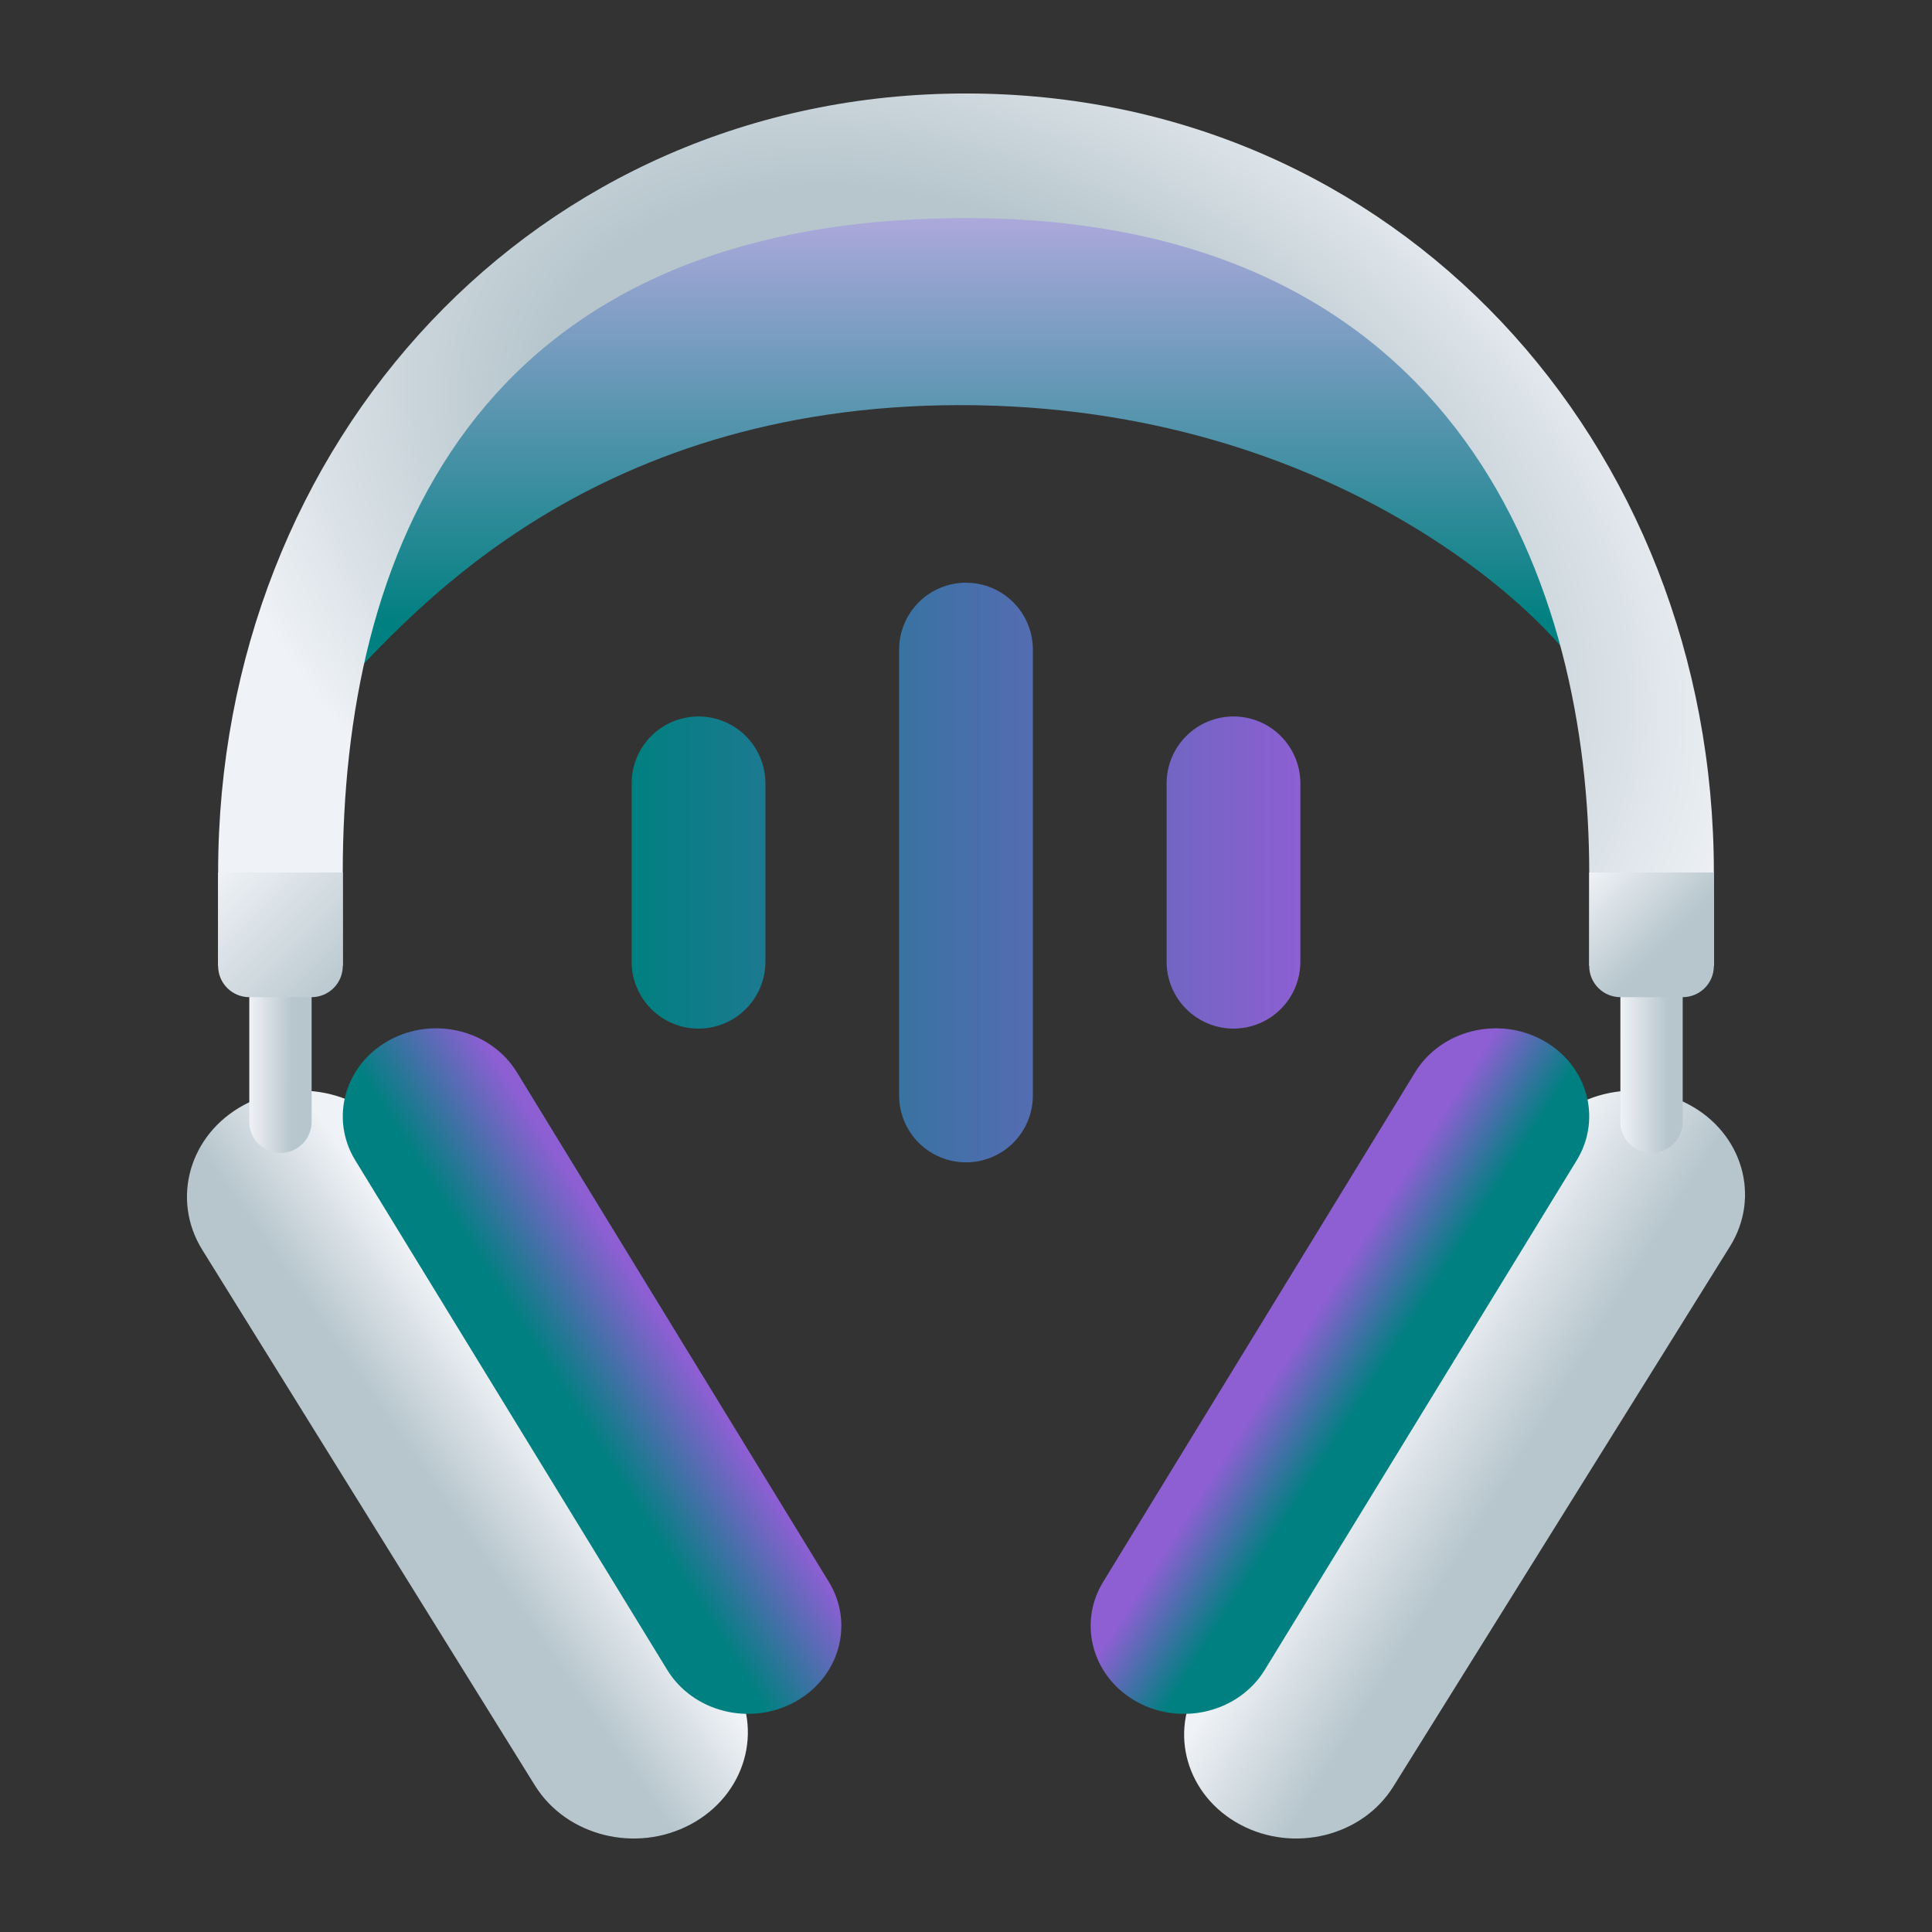 <?xml version="1.0" encoding="UTF-8" standalone="no"?>
<svg
   clip-rule="evenodd"
   fill-rule="evenodd"
   stroke-linejoin="round"
   stroke-miterlimit="2"
   viewBox="0 0 62 62"
   version="1.1"
   id="svg2"
   sodipodi:docname="spotube.svg"
   width="62"
   height="62"
   inkscape:version="1.4 (unknown)"
   xmlns:inkscape="http://www.inkscape.org/namespaces/inkscape"
   xmlns:sodipodi="http://sodipodi.sourceforge.net/DTD/sodipodi-0.dtd"
   xmlns:xlink="http://www.w3.org/1999/xlink"
   xmlns="http://www.w3.org/2000/svg"
   xmlns:svg="http://www.w3.org/2000/svg">
  <rect x="0" y="0" width="62" height="62" fill="#333333" stroke="none"/>
  <defs
     id="defs2">
    <linearGradient
       id="linearGradient6"
       x1="659"
       y1="786"
       x2="663"
       y2="790"
       gradientUnits="userSpaceOnUse">
      <stop
         stop-color="#EFF2F6"
         id="stop5"
         style="stop-color:#008080;stop-opacity:1" />
      <stop
         offset="1"
         stop-color="#B7C6CD"
         id="stop6"
         style="stop-color:#8d5fd3;stop-opacity:1" />
    </linearGradient>
    <linearGradient
       id="linearGradient1"
       inkscape:collect="always">
      <stop
         style="stop-color:#c6afe9;stop-opacity:1"
         offset="0"
         id="stop3" />
      <stop
         style="stop-color:#008080;stop-opacity:1"
         offset="1"
         id="stop4" />
    </linearGradient>
    <linearGradient
       id="paint161_linear_890_11"
       x1="663"
       y1="764.001"
       x2="674.034"
       y2="791.586"
       gradientUnits="userSpaceOnUse">
      <stop
         stop-color="#EFF2F6"
         id="stop1064" />
      <stop
         offset="0.726"
         stop-color="#B7C6CD"
         id="stop1065" />
    </linearGradient>
    <linearGradient
       id="paint162_linear_890_11"
       x1="670"
       y1="805"
       x2="665.008"
       y2="808.456"
       gradientUnits="userSpaceOnUse">
      <stop
         stop-color="#EFF2F6"
         id="stop1066" />
      <stop
         offset="0.616"
         stop-color="#B7C6CD"
         id="stop1067" />
    </linearGradient>
    <linearGradient
       id="paint163_linear_890_11"
       x1="667.992"
       y1="802.76"
       x2="673.043"
       y2="799.547"
       gradientUnits="userSpaceOnUse">
      <stop
         offset="0.298"
         stop-color="#2E2E41"
         id="stop1068"
         style="stop-color:#008080;stop-opacity:1" />
      <stop
         offset="0.954"
         stop-color="#566C80"
         id="stop1069"
         style="stop-color:#8d5fd3;stop-opacity:1" />
    </linearGradient>
    <linearGradient
       id="paint164_linear_890_11"
       x1="696.5"
       y1="803.5"
       x2="701.991"
       y2="806.898"
       gradientUnits="userSpaceOnUse">
      <stop
         stop-color="#EFF2F6"
         id="stop1070" />
      <stop
         offset="0.674"
         stop-color="#B7C6CD"
         id="stop1071" />
    </linearGradient>
    <linearGradient
       id="paint165_linear_890_11"
       x1="697.906"
       y1="802.76"
       x2="692.855"
       y2="799.547"
       gradientUnits="userSpaceOnUse">
      <stop
         offset="0.289"
         stop-color="#2E2E41"
         id="stop1072"
         style="stop-color:#008080;stop-opacity:1" />
      <stop
         offset="0.754"
         stop-color="#566C80"
         id="stop1073"
         style="stop-color:#8d5fd3;stop-opacity:1" />
    </linearGradient>
    <radialGradient
       id="paint166_radial_890_11"
       cx="0"
       cy="0"
       r="1"
       gradientUnits="userSpaceOnUse"
       gradientTransform="matrix(43,21.5,-14.389,28.777,683,775)">
      <stop
         offset="0.304"
         stop-color="#B7C6CD"
         id="stop1074" />
      <stop
         offset="0.557"
         stop-color="#EFF2F6"
         id="stop1075" />
    </radialGradient>
    <linearGradient
       id="paint167_linear_890_11"
       x1="660"
       y1="792"
       x2="662"
       y2="792.001"
       gradientUnits="userSpaceOnUse">
      <stop
         stop-color="#EFF2F6"
         id="stop1076" />
      <stop
         offset="0.688"
         stop-color="#B7C6CD"
         id="stop1077" />
    </linearGradient>
    <linearGradient
       id="paint168_linear_890_11"
       x1="704"
       y1="792"
       x2="706"
       y2="792.001"
       gradientUnits="userSpaceOnUse">
      <stop
         stop-color="#EFF2F6"
         id="stop1078" />
      <stop
         offset="0.761"
         stop-color="#B7C6CD"
         id="stop1079" />
    </linearGradient>
    <linearGradient
       id="paint169_linear_890_11"
       x1="703"
       y1="786"
       x2="707"
       y2="790"
       gradientUnits="userSpaceOnUse">
      <stop
         stop-color="#EFF2F6"
         id="stop1080" />
      <stop
         offset="0.585"
         stop-color="#B7C6CD"
         id="stop1081" />
    </linearGradient>
    <linearGradient
       id="paint170_linear_890_11"
       x1="659"
       y1="786"
       x2="663"
       y2="790"
       gradientUnits="userSpaceOnUse">
      <stop
         stop-color="#EFF2F6"
         id="stop1082" />
      <stop
         offset="1"
         stop-color="#B7C6CD"
         id="stop1083" />
    </linearGradient>
    <clipPath
       id="a-3-3-1">
      <circle
         cx="8.467"
         cy="288.53"
         r="6.879"
         fill="#d86eb0"
         stroke-opacity="0.039"
         stroke-width="0.491"
         style="paint-order:stroke markers fill"
         id="circle2-6-6-2" />
    </clipPath>
    <linearGradient
       inkscape:collect="always"
       xlink:href="#linearGradient6"
       id="linearGradient4"
       x1="20.269"
       y1="28"
       x2="41.731"
       y2="28"
       gradientUnits="userSpaceOnUse" />
    <linearGradient
       inkscape:collect="always"
       xlink:href="#linearGradient1"
       id="linearGradient5"
       x1="682"
       y1="763"
       x2="682"
       y2="778"
       gradientUnits="userSpaceOnUse" />
  </defs>
  <sodipodi:namedview
     id="namedview2"
     pagecolor="#b4b4b4"
     bordercolor="#000000"
     borderopacity="0.25"
     inkscape:showpageshadow="2"
     inkscape:pageopacity="0.0"
     inkscape:pagecheckerboard="0"
     inkscape:deskcolor="#d1d1d1"
     inkscape:zoom="6.080645"
     inkscape:cx="35.440319"
     inkscape:cy="25.737401"
     inkscape:window-width="1920"
     inkscape:window-height="998"
     inkscape:window-x="0"
     inkscape:window-y="0"
     inkscape:window-maximized="1"
     inkscape:current-layer="svg2"
     showgrid="true">
    <inkscape:grid
       id="grid5"
       units="px"
       originx="0"
       originy="0"
       spacingx="1"
       spacingy="1"
       empcolor="#0099e5"
       empopacity="0.302"
       color="#0099e5"
       opacity="0.149"
       empspacing="5"
       enabled="true"
       visible="true" />
  </sodipodi:namedview>
  <linearGradient
     id="a"
     x2="1"
     gradientTransform="matrix(0,-45.529,45.529,0,210.895,46.764)"
     gradientUnits="userSpaceOnUse">
    <stop
       stop-color="#8c0c0c"
       offset="0"
       id="stop1" />
    <stop
       stop-color="#f54f4f"
       offset="1"
       id="stop2" />
  </linearGradient>
  <g
     id="g2272"
     transform="translate(-652,-758)">
    <path
       d="m 703,780 c -1,-2 -8.021,-8.999 -20.178,-8.999 C 670.665,771.001 665,778 663,780 c 0.936,-8.703 9.434,-15.999 20,-15.999 10.566,0 19.064,7.296 20,15.999 z"
       id="path159"
       style="fill:url(#linearGradient5)" />
    <path
       d="m 658.491,798.108 c -1.011,-1.629 -0.411,-3.711 1.341,-4.651 1.751,-0.94 3.991,-0.383 5.002,1.246 l 10.675,17.189 c 1.011,1.629 0.411,3.711 -1.341,4.651 -1.751,0.94 -3.991,0.383 -5.002,-1.246 z"
       id="path160"
       style="fill:url(#paint162_linear_890_11)" />
    <path
       d="m 663.402,795.237 c -0.827,-1.351 -0.336,-3.078 1.096,-3.858 1.432,-0.78 3.264,-0.317 4.091,1.034 l 10.009,16.35 c 0.827,1.351 0.336,3.078 -1.096,3.858 -1.432,0.78 -3.264,0.317 -4.091,-1.034 z"
       id="path161"
       style="fill:url(#paint163_linear_890_11)" />
    <path
       d="m 707.518,797.997 c 0.993,-1.593 0.403,-3.63 -1.317,-4.55 -1.72,-0.92 -3.92,-0.374 -4.913,1.219 l -10.806,17.337 c -0.993,1.593 -0.403,3.63 1.317,4.55 1.72,0.92 3.92,0.374 4.913,-1.219 z"
       id="path162"
       style="fill:url(#paint164_linear_890_11)" />
    <path
       d="m 702.598,795.237 c 0.827,-1.351 0.336,-3.078 -1.096,-3.858 -1.432,-0.78 -3.264,-0.317 -4.091,1.034 l -10.009,16.35 c -0.827,1.351 -0.336,3.078 1.096,3.858 1.432,0.78 3.264,0.317 4.091,-1.034 z"
       id="path163"
       style="fill:url(#paint165_linear_890_11)" />
    <path
       d="m 703,789 v -3 c 0,-9 -4,-21 -20,-21 -16,0 -20,11 -20,21 v 3 h -4 v -3 c 0,-13.807 10.193,-25 24,-25 13.807,0 24,11.193 24,25 v 3 z"
       id="path164"
       style="fill:url(#paint166_radial_890_11)" />
    <path
       d="m 662,788 h -2 v 6 c 0,0.552 0.448,1 1,1 0.552,0 1,-0.448 1,-1 z"
       fill="url(#paint167_linear_890_11)"
       id="path165"
       style="fill:url(#paint167_linear_890_11)" />
    <path
       d="m 706,788 h -2 v 6 c 0,0.552 0.448,1 1,1 0.552,0 1,-0.448 1,-1 z"
       fill="url(#paint168_linear_890_11)"
       id="path166"
       style="fill:url(#paint168_linear_890_11)" />
    <path
       d="m 703,786 h 4 v 3 c 0,0.552 -0.448,1 -1,1 h -2 c -0.552,0 -1,-0.448 -1,-1 z"
       id="path167"
       style="fill:url(#paint169_linear_890_11)" />
    <path
       d="m 659,786 h 4 v 3 c 0,0.552 -0.448,1 -1,1 h -2 c -0.552,0 -1,-0.448 -1,-1 z"
       id="path168"
       style="fill:url(#paint170_linear_890_11)" />
  </g>
  <path
     opacity="0.5"
     fill-rule="evenodd"
     clip-rule="evenodd"
     d="m 31,18.7 c 0.569,0 1.115,0.226 1.518,0.629 0.402,0.403 0.628,0.948 0.628,1.518 v 14.308 c 0,0.569 -0.226,1.115 -0.628,1.518 -0.402,0.402 -0.948,0.628 -1.518,0.628 -0.569,0 -1.115,-0.226 -1.517,-0.628 -0.403,-0.402 -0.629,-0.949 -0.629,-1.518 V 20.846 c 0,-0.569 0.226,-1.115 0.629,-1.518 0.402,-0.402 0.948,-0.629 1.517,-0.629 z m 8.585,4.292 c 0.569,0 1.115,0.226 1.517,0.629 0.402,0.402 0.629,0.948 0.629,1.518 v 5.723 c 0,0.569 -0.226,1.115 -0.629,1.518 -0.402,0.402 -0.948,0.629 -1.517,0.629 -0.569,0 -1.115,-0.226 -1.518,-0.629 -0.402,-0.402 -0.629,-0.948 -0.629,-1.518 v -5.723 c 0,-0.569 0.226,-1.115 0.629,-1.518 0.402,-0.403 0.948,-0.629 1.518,-0.629 z m -17.169,0 c 0.569,0 1.115,0.226 1.518,0.629 0.402,0.402 0.629,0.948 0.629,1.518 v 5.723 c 0,0.569 -0.226,1.115 -0.629,1.518 -0.402,0.402 -0.948,0.629 -1.518,0.629 -0.569,0 -1.115,-0.226 -1.518,-0.629 -0.402,-0.402 -0.629,-0.948 -0.629,-1.518 v -5.723 c 0,-0.569 0.226,-1.115 0.629,-1.518 0.402,-0.403 0.948,-0.629 1.518,-0.629 z"
     id="path2"
     style="fill:url(#linearGradient4);fill-opacity:1;stroke-width:2.044;opacity:1" />
</svg>
